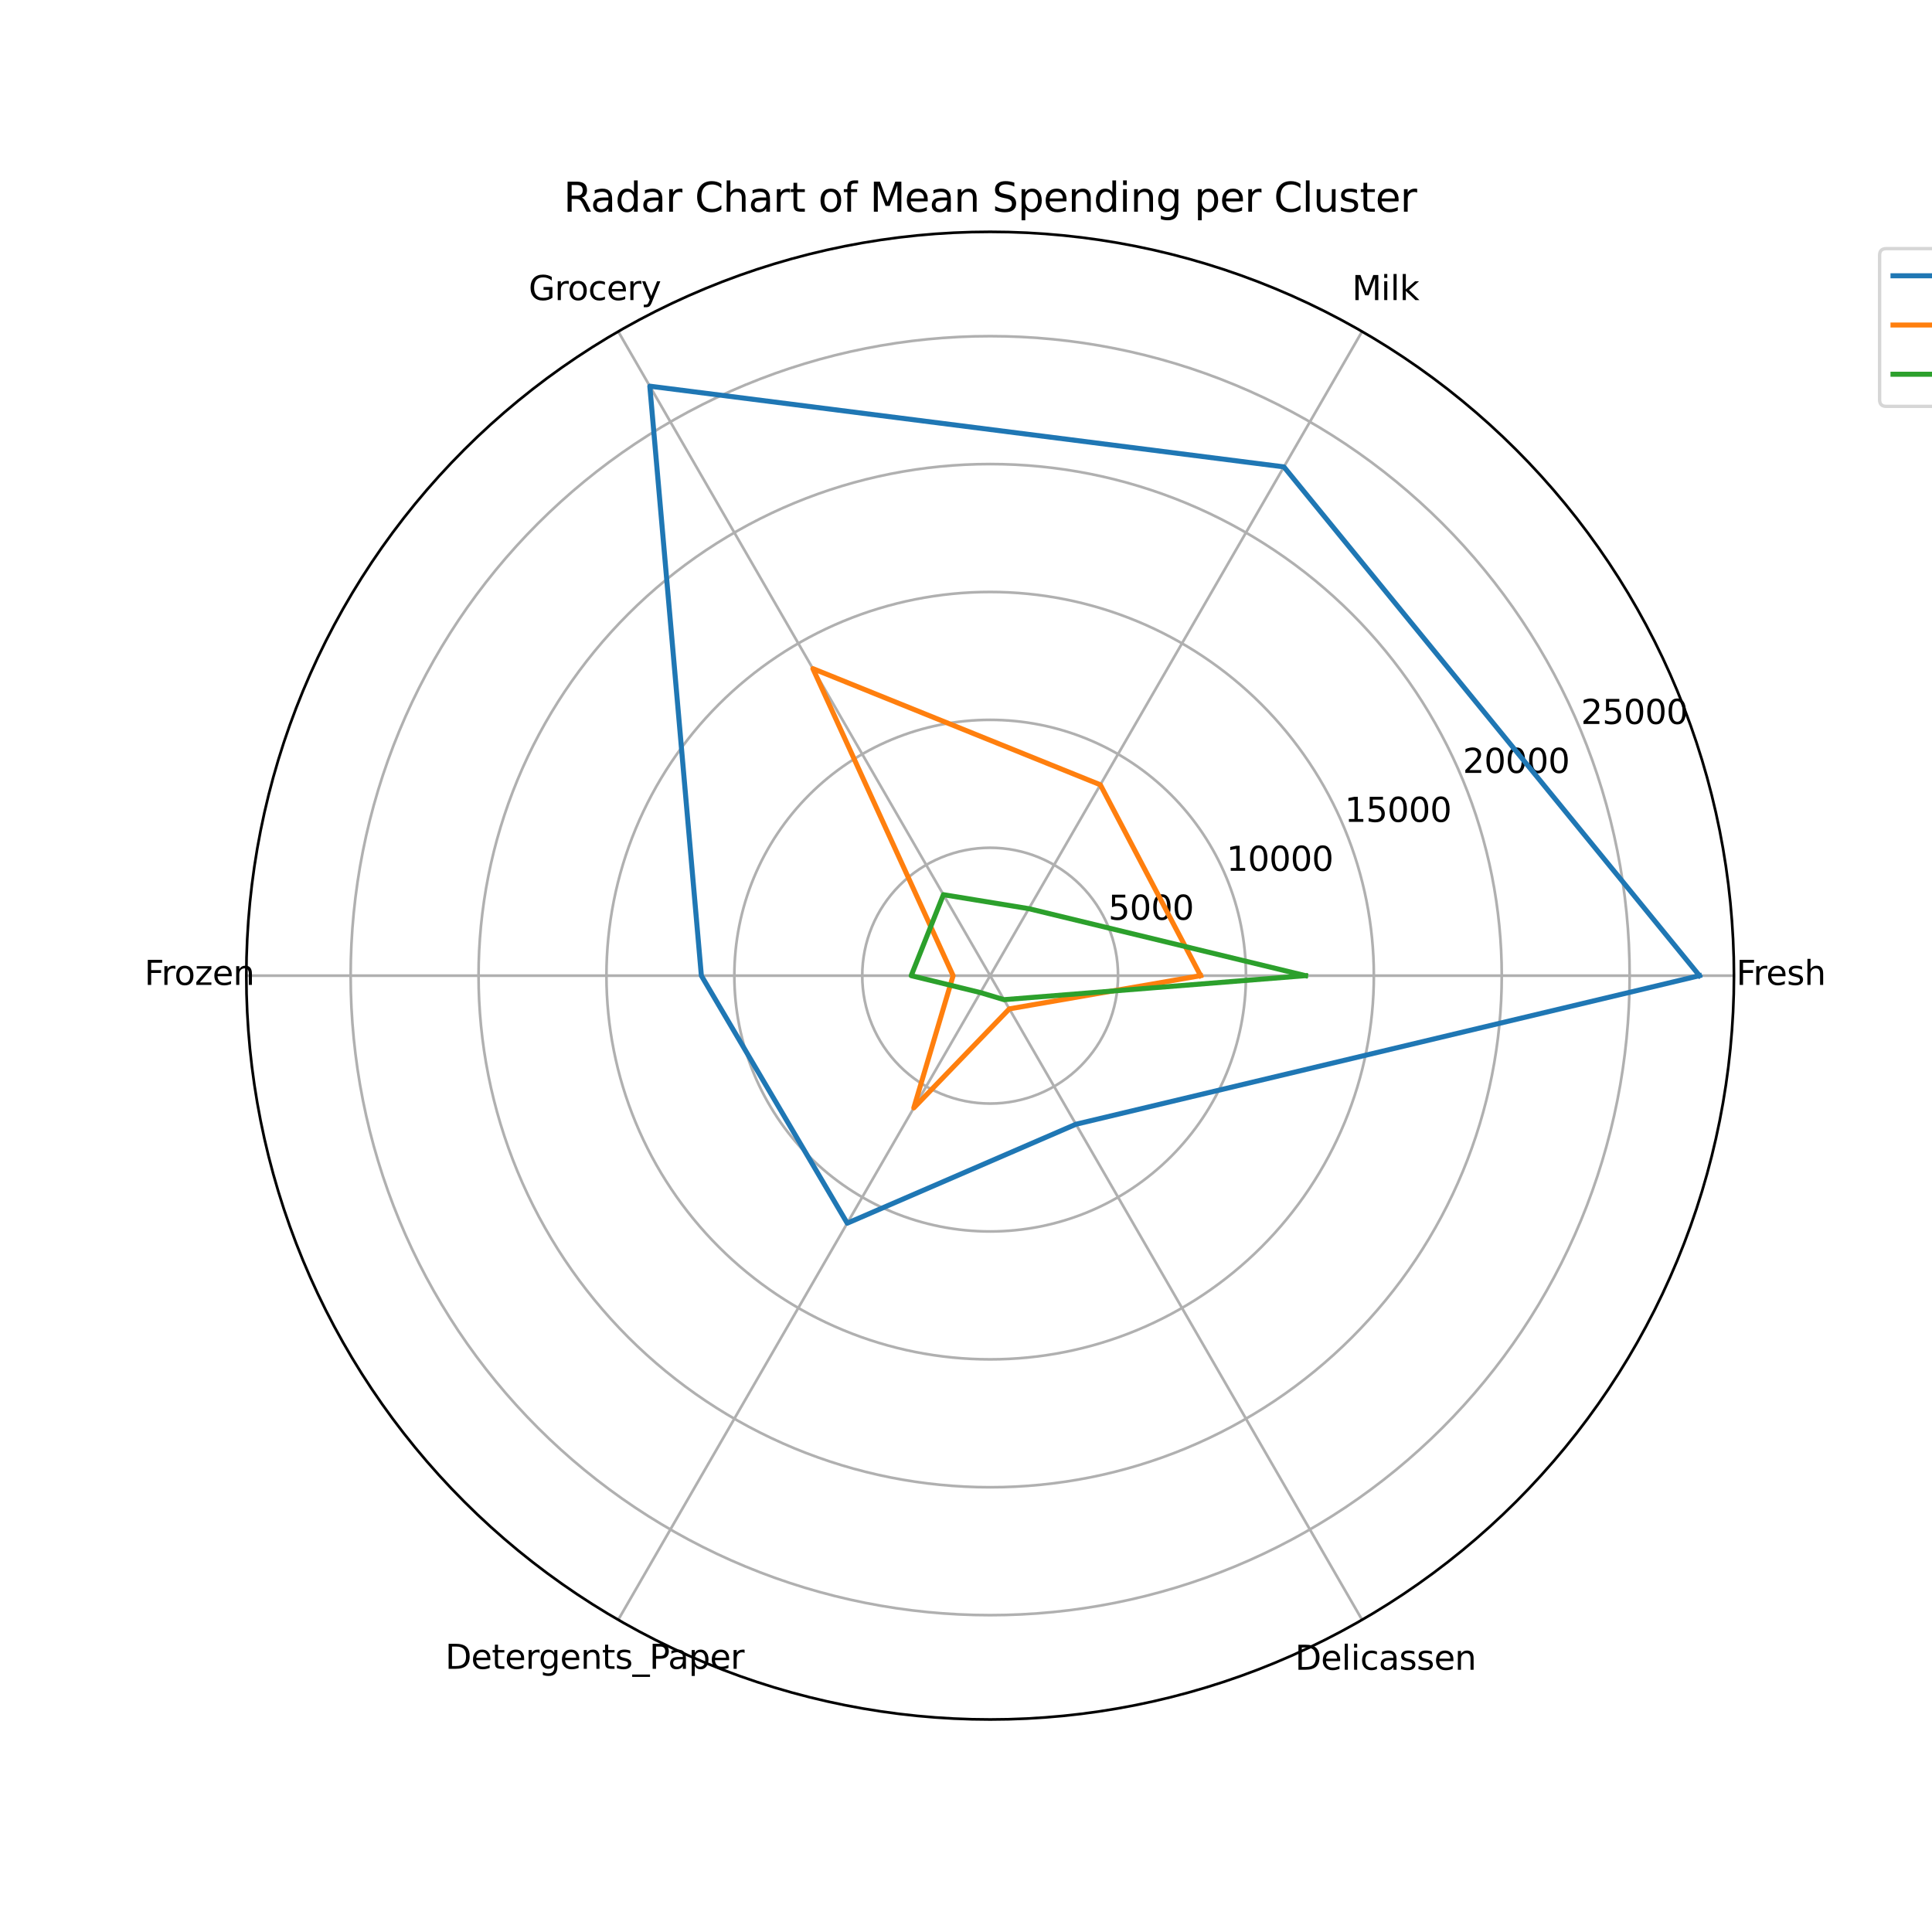 <?xml version="1.0" encoding="utf-8" standalone="no"?>
<!DOCTYPE svg PUBLIC "-//W3C//DTD SVG 1.1//EN"
  "http://www.w3.org/Graphics/SVG/1.1/DTD/svg11.dtd">
<svg xmlns:xlink="http://www.w3.org/1999/xlink" width="576pt" height="576pt" viewBox="0 0 576 576" xmlns="http://www.w3.org/2000/svg" version="1.1">
 <defs>
  <style type="text/css">*{stroke-linejoin: round; stroke-linecap: butt}</style>
 </defs>
 <g id="figure_1">
  <g id="patch_1">
   <path d="M 0 576 
L 576 576 
L 576 0 
L 0 0 
z
" style="fill: #ffffff"/>
  </g>
  <g id="axes_1">
   <g id="patch_2">
    <path d="M 516.96 290.88 
C 516.96 261.759 511.224 232.921 500.08 206.016 
C 488.935 179.112 472.6 154.664 452.008 134.072 
C 431.416 113.48 406.968 97.145 380.064 86 
C 353.159 74.856 324.321 69.12 295.2 69.12 
C 266.079 69.12 237.241 74.856 210.336 86 
C 183.432 97.145 158.984 113.48 138.392 134.072 
C 117.8 154.664 101.465 179.112 90.32 206.016 
C 79.176 232.921 73.44 261.759 73.44 290.88 
C 73.44 320.001 79.176 348.839 90.32 375.744 
C 101.465 402.648 117.8 427.096 138.392 447.688 
C 158.984 468.28 183.432 484.615 210.336 495.76 
C 237.241 506.904 266.079 512.64 295.2 512.64 
C 324.321 512.64 353.159 506.904 380.064 495.76 
C 406.968 484.615 431.416 468.28 452.008 447.688 
C 472.6 427.096 488.935 402.648 500.08 375.744 
C 511.224 348.839 516.96 320.001 516.96 290.88 
M 295.2 290.88 
C 295.2 290.88 295.2 290.88 295.2 290.88 
C 295.2 290.88 295.2 290.88 295.2 290.88 
C 295.2 290.88 295.2 290.88 295.2 290.88 
C 295.2 290.88 295.2 290.88 295.2 290.88 
C 295.2 290.88 295.2 290.88 295.2 290.88 
C 295.2 290.88 295.2 290.88 295.2 290.88 
C 295.2 290.88 295.2 290.88 295.2 290.88 
C 295.2 290.88 295.2 290.88 295.2 290.88 
C 295.2 290.88 295.2 290.88 295.2 290.88 
C 295.2 290.88 295.2 290.88 295.2 290.88 
C 295.2 290.88 295.2 290.88 295.2 290.88 
C 295.2 290.88 295.2 290.88 295.2 290.88 
C 295.2 290.88 295.2 290.88 295.2 290.88 
C 295.2 290.88 295.2 290.88 295.2 290.88 
C 295.2 290.88 295.2 290.88 295.2 290.88 
C 295.2 290.88 295.2 290.88 295.2 290.88 
z
" style="fill: #ffffff"/>
   </g>
   <g id="matplotlib.axis_1">
    <g id="xtick_1">
     <g id="line2d_1">
      <path d="M 295.2 290.88 
L 516.96 290.88 
" clip-path="url(#p3e2a729d4a)" style="fill: none; stroke: #b0b0b0; stroke-width: 0.8; stroke-linecap: square"/>
     </g>
     <g id="text_1">
      <!-- Fresh -->
      <g transform="translate(517.654 293.639) scale(0.1 -0.1)">
       <defs>
        <path id="DejaVuSans-46" d="M 628 4666 
L 3309 4666 
L 3309 4134 
L 1259 4134 
L 1259 2759 
L 3109 2759 
L 3109 2228 
L 1259 2228 
L 1259 0 
L 628 0 
L 628 4666 
z
" transform="scale(0.016)"/>
        <path id="DejaVuSans-72" d="M 2631 2963 
Q 2534 3019 2420 3045 
Q 2306 3072 2169 3072 
Q 1681 3072 1420 2755 
Q 1159 2438 1159 1844 
L 1159 0 
L 581 0 
L 581 3500 
L 1159 3500 
L 1159 2956 
Q 1341 3275 1631 3429 
Q 1922 3584 2338 3584 
Q 2397 3584 2469 3576 
Q 2541 3569 2628 3553 
L 2631 2963 
z
" transform="scale(0.016)"/>
        <path id="DejaVuSans-65" d="M 3597 1894 
L 3597 1613 
L 953 1613 
Q 991 1019 1311 708 
Q 1631 397 2203 397 
Q 2534 397 2845 478 
Q 3156 559 3463 722 
L 3463 178 
Q 3153 47 2828 -22 
Q 2503 -91 2169 -91 
Q 1331 -91 842 396 
Q 353 884 353 1716 
Q 353 2575 817 3079 
Q 1281 3584 2069 3584 
Q 2775 3584 3186 3129 
Q 3597 2675 3597 1894 
z
M 3022 2063 
Q 3016 2534 2758 2815 
Q 2500 3097 2075 3097 
Q 1594 3097 1305 2825 
Q 1016 2553 972 2059 
L 3022 2063 
z
" transform="scale(0.016)"/>
        <path id="DejaVuSans-73" d="M 2834 3397 
L 2834 2853 
Q 2591 2978 2328 3040 
Q 2066 3103 1784 3103 
Q 1356 3103 1142 2972 
Q 928 2841 928 2578 
Q 928 2378 1081 2264 
Q 1234 2150 1697 2047 
L 1894 2003 
Q 2506 1872 2764 1633 
Q 3022 1394 3022 966 
Q 3022 478 2636 193 
Q 2250 -91 1575 -91 
Q 1294 -91 989 -36 
Q 684 19 347 128 
L 347 722 
Q 666 556 975 473 
Q 1284 391 1588 391 
Q 1994 391 2212 530 
Q 2431 669 2431 922 
Q 2431 1156 2273 1281 
Q 2116 1406 1581 1522 
L 1381 1569 
Q 847 1681 609 1914 
Q 372 2147 372 2553 
Q 372 3047 722 3315 
Q 1072 3584 1716 3584 
Q 2034 3584 2315 3537 
Q 2597 3491 2834 3397 
z
" transform="scale(0.016)"/>
        <path id="DejaVuSans-68" d="M 3513 2113 
L 3513 0 
L 2938 0 
L 2938 2094 
Q 2938 2591 2744 2837 
Q 2550 3084 2163 3084 
Q 1697 3084 1428 2787 
Q 1159 2491 1159 1978 
L 1159 0 
L 581 0 
L 581 4863 
L 1159 4863 
L 1159 2956 
Q 1366 3272 1645 3428 
Q 1925 3584 2291 3584 
Q 2894 3584 3203 3211 
Q 3513 2838 3513 2113 
z
" transform="scale(0.016)"/>
       </defs>
       <use xlink:href="#DejaVuSans-46"/>
       <use xlink:href="#DejaVuSans-72" x="50.27"/>
       <use xlink:href="#DejaVuSans-65" x="89.133"/>
       <use xlink:href="#DejaVuSans-73" x="150.656"/>
       <use xlink:href="#DejaVuSans-68" x="202.756"/>
      </g>
     </g>
    </g>
    <g id="xtick_2">
     <g id="line2d_2">
      <path d="M 295.2 290.88 
L 406.08 98.83 
" clip-path="url(#p3e2a729d4a)" style="fill: none; stroke: #b0b0b0; stroke-width: 0.8; stroke-linecap: square"/>
     </g>
     <g id="text_2">
      <!-- Milk -->
      <g transform="translate(403.092 89.465) scale(0.1 -0.1)">
       <defs>
        <path id="DejaVuSans-4d" d="M 628 4666 
L 1569 4666 
L 2759 1491 
L 3956 4666 
L 4897 4666 
L 4897 0 
L 4281 0 
L 4281 4097 
L 3078 897 
L 2444 897 
L 1241 4097 
L 1241 0 
L 628 0 
L 628 4666 
z
" transform="scale(0.016)"/>
        <path id="DejaVuSans-69" d="M 603 3500 
L 1178 3500 
L 1178 0 
L 603 0 
L 603 3500 
z
M 603 4863 
L 1178 4863 
L 1178 4134 
L 603 4134 
L 603 4863 
z
" transform="scale(0.016)"/>
        <path id="DejaVuSans-6c" d="M 603 4863 
L 1178 4863 
L 1178 0 
L 603 0 
L 603 4863 
z
" transform="scale(0.016)"/>
        <path id="DejaVuSans-6b" d="M 581 4863 
L 1159 4863 
L 1159 1991 
L 2875 3500 
L 3609 3500 
L 1753 1863 
L 3688 0 
L 2938 0 
L 1159 1709 
L 1159 0 
L 581 0 
L 581 4863 
z
" transform="scale(0.016)"/>
       </defs>
       <use xlink:href="#DejaVuSans-4d"/>
       <use xlink:href="#DejaVuSans-69" x="86.279"/>
       <use xlink:href="#DejaVuSans-6c" x="114.062"/>
       <use xlink:href="#DejaVuSans-6b" x="141.846"/>
      </g>
     </g>
    </g>
    <g id="xtick_3">
     <g id="line2d_3">
      <path d="M 295.2 290.88 
L 184.32 98.83 
" clip-path="url(#p3e2a729d4a)" style="fill: none; stroke: #b0b0b0; stroke-width: 0.8; stroke-linecap: square"/>
     </g>
     <g id="text_3">
      <!-- Grocery -->
      <g transform="translate(157.603 89.465) scale(0.1 -0.1)">
       <defs>
        <path id="DejaVuSans-47" d="M 3809 666 
L 3809 1919 
L 2778 1919 
L 2778 2438 
L 4434 2438 
L 4434 434 
Q 4069 175 3628 42 
Q 3188 -91 2688 -91 
Q 1594 -91 976 548 
Q 359 1188 359 2328 
Q 359 3472 976 4111 
Q 1594 4750 2688 4750 
Q 3144 4750 3555 4637 
Q 3966 4525 4313 4306 
L 4313 3634 
Q 3963 3931 3569 4081 
Q 3175 4231 2741 4231 
Q 1884 4231 1454 3753 
Q 1025 3275 1025 2328 
Q 1025 1384 1454 906 
Q 1884 428 2741 428 
Q 3075 428 3337 486 
Q 3600 544 3809 666 
z
" transform="scale(0.016)"/>
        <path id="DejaVuSans-6f" d="M 1959 3097 
Q 1497 3097 1228 2736 
Q 959 2375 959 1747 
Q 959 1119 1226 758 
Q 1494 397 1959 397 
Q 2419 397 2687 759 
Q 2956 1122 2956 1747 
Q 2956 2369 2687 2733 
Q 2419 3097 1959 3097 
z
M 1959 3584 
Q 2709 3584 3137 3096 
Q 3566 2609 3566 1747 
Q 3566 888 3137 398 
Q 2709 -91 1959 -91 
Q 1206 -91 779 398 
Q 353 888 353 1747 
Q 353 2609 779 3096 
Q 1206 3584 1959 3584 
z
" transform="scale(0.016)"/>
        <path id="DejaVuSans-63" d="M 3122 3366 
L 3122 2828 
Q 2878 2963 2633 3030 
Q 2388 3097 2138 3097 
Q 1578 3097 1268 2742 
Q 959 2388 959 1747 
Q 959 1106 1268 751 
Q 1578 397 2138 397 
Q 2388 397 2633 464 
Q 2878 531 3122 666 
L 3122 134 
Q 2881 22 2623 -34 
Q 2366 -91 2075 -91 
Q 1284 -91 818 406 
Q 353 903 353 1747 
Q 353 2603 823 3093 
Q 1294 3584 2113 3584 
Q 2378 3584 2631 3529 
Q 2884 3475 3122 3366 
z
" transform="scale(0.016)"/>
        <path id="DejaVuSans-79" d="M 2059 -325 
Q 1816 -950 1584 -1140 
Q 1353 -1331 966 -1331 
L 506 -1331 
L 506 -850 
L 844 -850 
Q 1081 -850 1212 -737 
Q 1344 -625 1503 -206 
L 1606 56 
L 191 3500 
L 800 3500 
L 1894 763 
L 2988 3500 
L 3597 3500 
L 2059 -325 
z
" transform="scale(0.016)"/>
       </defs>
       <use xlink:href="#DejaVuSans-47"/>
       <use xlink:href="#DejaVuSans-72" x="77.49"/>
       <use xlink:href="#DejaVuSans-6f" x="116.354"/>
       <use xlink:href="#DejaVuSans-63" x="177.535"/>
       <use xlink:href="#DejaVuSans-65" x="232.516"/>
       <use xlink:href="#DejaVuSans-72" x="294.039"/>
       <use xlink:href="#DejaVuSans-79" x="335.152"/>
      </g>
     </g>
    </g>
    <g id="xtick_4">
     <g id="line2d_4">
      <path d="M 295.2 290.88 
L 73.44 290.88 
" clip-path="url(#p3e2a729d4a)" style="fill: none; stroke: #b0b0b0; stroke-width: 0.8; stroke-linecap: square"/>
     </g>
     <g id="text_4">
      <!-- Frozen -->
      <g transform="translate(43.055 293.639) scale(0.1 -0.1)">
       <defs>
        <path id="DejaVuSans-7a" d="M 353 3500 
L 3084 3500 
L 3084 2975 
L 922 459 
L 3084 459 
L 3084 0 
L 275 0 
L 275 525 
L 2438 3041 
L 353 3041 
L 353 3500 
z
" transform="scale(0.016)"/>
        <path id="DejaVuSans-6e" d="M 3513 2113 
L 3513 0 
L 2938 0 
L 2938 2094 
Q 2938 2591 2744 2837 
Q 2550 3084 2163 3084 
Q 1697 3084 1428 2787 
Q 1159 2491 1159 1978 
L 1159 0 
L 581 0 
L 581 3500 
L 1159 3500 
L 1159 2956 
Q 1366 3272 1645 3428 
Q 1925 3584 2291 3584 
Q 2894 3584 3203 3211 
Q 3513 2838 3513 2113 
z
" transform="scale(0.016)"/>
       </defs>
       <use xlink:href="#DejaVuSans-46"/>
       <use xlink:href="#DejaVuSans-72" x="50.27"/>
       <use xlink:href="#DejaVuSans-6f" x="89.133"/>
       <use xlink:href="#DejaVuSans-7a" x="150.314"/>
       <use xlink:href="#DejaVuSans-65" x="202.805"/>
       <use xlink:href="#DejaVuSans-6e" x="264.328"/>
      </g>
     </g>
    </g>
    <g id="xtick_5">
     <g id="line2d_5">
      <path d="M 295.2 290.88 
L 184.32 482.93 
" clip-path="url(#p3e2a729d4a)" style="fill: none; stroke: #b0b0b0; stroke-width: 0.8; stroke-linecap: square"/>
     </g>
     <g id="text_5">
      <!-- Detergents_Paper -->
      <g transform="translate(132.744 497.535) scale(0.1 -0.1)">
       <defs>
        <path id="DejaVuSans-44" d="M 1259 4147 
L 1259 519 
L 2022 519 
Q 2988 519 3436 956 
Q 3884 1394 3884 2338 
Q 3884 3275 3436 3711 
Q 2988 4147 2022 4147 
L 1259 4147 
z
M 628 4666 
L 1925 4666 
Q 3281 4666 3915 4102 
Q 4550 3538 4550 2338 
Q 4550 1131 3912 565 
Q 3275 0 1925 0 
L 628 0 
L 628 4666 
z
" transform="scale(0.016)"/>
        <path id="DejaVuSans-74" d="M 1172 4494 
L 1172 3500 
L 2356 3500 
L 2356 3053 
L 1172 3053 
L 1172 1153 
Q 1172 725 1289 603 
Q 1406 481 1766 481 
L 2356 481 
L 2356 0 
L 1766 0 
Q 1100 0 847 248 
Q 594 497 594 1153 
L 594 3053 
L 172 3053 
L 172 3500 
L 594 3500 
L 594 4494 
L 1172 4494 
z
" transform="scale(0.016)"/>
        <path id="DejaVuSans-67" d="M 2906 1791 
Q 2906 2416 2648 2759 
Q 2391 3103 1925 3103 
Q 1463 3103 1205 2759 
Q 947 2416 947 1791 
Q 947 1169 1205 825 
Q 1463 481 1925 481 
Q 2391 481 2648 825 
Q 2906 1169 2906 1791 
z
M 3481 434 
Q 3481 -459 3084 -895 
Q 2688 -1331 1869 -1331 
Q 1566 -1331 1297 -1286 
Q 1028 -1241 775 -1147 
L 775 -588 
Q 1028 -725 1275 -790 
Q 1522 -856 1778 -856 
Q 2344 -856 2625 -561 
Q 2906 -266 2906 331 
L 2906 616 
Q 2728 306 2450 153 
Q 2172 0 1784 0 
Q 1141 0 747 490 
Q 353 981 353 1791 
Q 353 2603 747 3093 
Q 1141 3584 1784 3584 
Q 2172 3584 2450 3431 
Q 2728 3278 2906 2969 
L 2906 3500 
L 3481 3500 
L 3481 434 
z
" transform="scale(0.016)"/>
        <path id="DejaVuSans-5f" d="M 3263 -1063 
L 3263 -1509 
L -63 -1509 
L -63 -1063 
L 3263 -1063 
z
" transform="scale(0.016)"/>
        <path id="DejaVuSans-50" d="M 1259 4147 
L 1259 2394 
L 2053 2394 
Q 2494 2394 2734 2622 
Q 2975 2850 2975 3272 
Q 2975 3691 2734 3919 
Q 2494 4147 2053 4147 
L 1259 4147 
z
M 628 4666 
L 2053 4666 
Q 2838 4666 3239 4311 
Q 3641 3956 3641 3272 
Q 3641 2581 3239 2228 
Q 2838 1875 2053 1875 
L 1259 1875 
L 1259 0 
L 628 0 
L 628 4666 
z
" transform="scale(0.016)"/>
        <path id="DejaVuSans-61" d="M 2194 1759 
Q 1497 1759 1228 1600 
Q 959 1441 959 1056 
Q 959 750 1161 570 
Q 1363 391 1709 391 
Q 2188 391 2477 730 
Q 2766 1069 2766 1631 
L 2766 1759 
L 2194 1759 
z
M 3341 1997 
L 3341 0 
L 2766 0 
L 2766 531 
Q 2569 213 2275 61 
Q 1981 -91 1556 -91 
Q 1019 -91 701 211 
Q 384 513 384 1019 
Q 384 1609 779 1909 
Q 1175 2209 1959 2209 
L 2766 2209 
L 2766 2266 
Q 2766 2663 2505 2880 
Q 2244 3097 1772 3097 
Q 1472 3097 1187 3025 
Q 903 2953 641 2809 
L 641 3341 
Q 956 3463 1253 3523 
Q 1550 3584 1831 3584 
Q 2591 3584 2966 3190 
Q 3341 2797 3341 1997 
z
" transform="scale(0.016)"/>
        <path id="DejaVuSans-70" d="M 1159 525 
L 1159 -1331 
L 581 -1331 
L 581 3500 
L 1159 3500 
L 1159 2969 
Q 1341 3281 1617 3432 
Q 1894 3584 2278 3584 
Q 2916 3584 3314 3078 
Q 3713 2572 3713 1747 
Q 3713 922 3314 415 
Q 2916 -91 2278 -91 
Q 1894 -91 1617 61 
Q 1341 213 1159 525 
z
M 3116 1747 
Q 3116 2381 2855 2742 
Q 2594 3103 2138 3103 
Q 1681 3103 1420 2742 
Q 1159 2381 1159 1747 
Q 1159 1113 1420 752 
Q 1681 391 2138 391 
Q 2594 391 2855 752 
Q 3116 1113 3116 1747 
z
" transform="scale(0.016)"/>
       </defs>
       <use xlink:href="#DejaVuSans-44"/>
       <use xlink:href="#DejaVuSans-65" x="77.002"/>
       <use xlink:href="#DejaVuSans-74" x="138.525"/>
       <use xlink:href="#DejaVuSans-65" x="177.734"/>
       <use xlink:href="#DejaVuSans-72" x="239.258"/>
       <use xlink:href="#DejaVuSans-67" x="278.621"/>
       <use xlink:href="#DejaVuSans-65" x="342.098"/>
       <use xlink:href="#DejaVuSans-6e" x="403.621"/>
       <use xlink:href="#DejaVuSans-74" x="467"/>
       <use xlink:href="#DejaVuSans-73" x="506.209"/>
       <use xlink:href="#DejaVuSans-5f" x="558.309"/>
       <use xlink:href="#DejaVuSans-50" x="608.309"/>
       <use xlink:href="#DejaVuSans-61" x="664.111"/>
       <use xlink:href="#DejaVuSans-70" x="725.391"/>
       <use xlink:href="#DejaVuSans-65" x="788.867"/>
       <use xlink:href="#DejaVuSans-72" x="850.391"/>
      </g>
     </g>
    </g>
    <g id="xtick_6">
     <g id="line2d_6">
      <path d="M 295.2 290.88 
L 406.08 482.93 
" clip-path="url(#p3e2a729d4a)" style="fill: none; stroke: #b0b0b0; stroke-width: 0.8; stroke-linecap: square"/>
     </g>
     <g id="text_6">
      <!-- Delicassen -->
      <g transform="translate(386.107 497.814) scale(0.1 -0.1)">
       <use xlink:href="#DejaVuSans-44"/>
       <use xlink:href="#DejaVuSans-65" x="77.002"/>
       <use xlink:href="#DejaVuSans-6c" x="138.525"/>
       <use xlink:href="#DejaVuSans-69" x="166.309"/>
       <use xlink:href="#DejaVuSans-63" x="194.092"/>
       <use xlink:href="#DejaVuSans-61" x="249.072"/>
       <use xlink:href="#DejaVuSans-73" x="310.352"/>
       <use xlink:href="#DejaVuSans-73" x="362.451"/>
       <use xlink:href="#DejaVuSans-65" x="414.551"/>
       <use xlink:href="#DejaVuSans-6e" x="476.074"/>
      </g>
     </g>
    </g>
   </g>
   <g id="matplotlib.axis_2">
    <g id="ytick_1">
     <g id="line2d_7">
      <path d="M 333.332 290.88 
C 333.332 285.873 332.345 280.914 330.429 276.288 
C 328.513 271.661 325.704 267.458 322.163 263.917 
C 318.622 260.376 314.419 257.567 309.792 255.651 
C 305.166 253.735 300.207 252.748 295.2 252.748 
C 290.193 252.748 285.234 253.735 280.608 255.651 
C 275.981 257.567 271.778 260.376 268.237 263.917 
C 264.696 267.458 261.887 271.661 259.971 276.288 
C 258.055 280.914 257.068 285.873 257.068 290.88 
C 257.068 295.887 258.055 300.846 259.971 305.472 
C 261.887 310.099 264.696 314.302 268.237 317.843 
C 271.778 321.384 275.981 324.193 280.608 326.109 
C 285.234 328.025 290.193 329.012 295.2 329.012 
C 300.207 329.012 305.166 328.025 309.792 326.109 
C 314.419 324.193 318.622 321.384 322.163 317.843 
C 325.704 314.302 328.513 310.099 330.429 305.472 
C 332.345 300.846 333.332 295.887 333.332 290.88 
" clip-path="url(#p3e2a729d4a)" style="fill: none; stroke: #b0b0b0; stroke-width: 0.8; stroke-linecap: square"/>
     </g>
     <g id="text_7">
      <!-- 5000 -->
      <g transform="translate(330.429 274.208) scale(0.1 -0.1)">
       <defs>
        <path id="DejaVuSans-35" d="M 691 4666 
L 3169 4666 
L 3169 4134 
L 1269 4134 
L 1269 2991 
Q 1406 3038 1543 3061 
Q 1681 3084 1819 3084 
Q 2600 3084 3056 2656 
Q 3513 2228 3513 1497 
Q 3513 744 3044 326 
Q 2575 -91 1722 -91 
Q 1428 -91 1123 -41 
Q 819 9 494 109 
L 494 744 
Q 775 591 1075 516 
Q 1375 441 1709 441 
Q 2250 441 2565 725 
Q 2881 1009 2881 1497 
Q 2881 1984 2565 2268 
Q 2250 2553 1709 2553 
Q 1456 2553 1204 2497 
Q 953 2441 691 2322 
L 691 4666 
z
" transform="scale(0.016)"/>
        <path id="DejaVuSans-30" d="M 2034 4250 
Q 1547 4250 1301 3770 
Q 1056 3291 1056 2328 
Q 1056 1369 1301 889 
Q 1547 409 2034 409 
Q 2525 409 2770 889 
Q 3016 1369 3016 2328 
Q 3016 3291 2770 3770 
Q 2525 4250 2034 4250 
z
M 2034 4750 
Q 2819 4750 3233 4129 
Q 3647 3509 3647 2328 
Q 3647 1150 3233 529 
Q 2819 -91 2034 -91 
Q 1250 -91 836 529 
Q 422 1150 422 2328 
Q 422 3509 836 4129 
Q 1250 4750 2034 4750 
z
" transform="scale(0.016)"/>
       </defs>
       <use xlink:href="#DejaVuSans-35"/>
       <use xlink:href="#DejaVuSans-30" x="63.623"/>
       <use xlink:href="#DejaVuSans-30" x="127.246"/>
       <use xlink:href="#DejaVuSans-30" x="190.869"/>
      </g>
     </g>
    </g>
    <g id="ytick_2">
     <g id="line2d_8">
      <path d="M 371.463 290.88 
C 371.463 280.865 369.491 270.948 365.658 261.695 
C 361.826 252.443 356.208 244.035 349.126 236.954 
C 342.045 229.872 333.637 224.254 324.385 220.422 
C 315.132 216.589 305.215 214.617 295.2 214.617 
C 285.185 214.617 275.268 216.589 266.015 220.422 
C 256.763 224.254 248.355 229.872 241.274 236.954 
C 234.192 244.035 228.574 252.443 224.742 261.695 
C 220.909 270.948 218.937 280.865 218.937 290.88 
C 218.937 300.895 220.909 310.812 224.742 320.065 
C 228.574 329.317 234.192 337.725 241.274 344.806 
C 248.355 351.888 256.763 357.506 266.015 361.338 
C 275.268 365.171 285.185 367.143 295.2 367.143 
C 305.215 367.143 315.132 365.171 324.385 361.338 
C 333.637 357.506 342.045 351.888 349.126 344.806 
C 356.208 337.725 361.826 329.317 365.658 320.065 
C 369.491 310.812 371.463 300.895 371.463 290.88 
" clip-path="url(#p3e2a729d4a)" style="fill: none; stroke: #b0b0b0; stroke-width: 0.8; stroke-linecap: square"/>
     </g>
     <g id="text_8">
      <!-- 10000 -->
      <g transform="translate(365.658 259.616) scale(0.1 -0.1)">
       <defs>
        <path id="DejaVuSans-31" d="M 794 531 
L 1825 531 
L 1825 4091 
L 703 3866 
L 703 4441 
L 1819 4666 
L 2450 4666 
L 2450 531 
L 3481 531 
L 3481 0 
L 794 0 
L 794 531 
z
" transform="scale(0.016)"/>
       </defs>
       <use xlink:href="#DejaVuSans-31"/>
       <use xlink:href="#DejaVuSans-30" x="63.623"/>
       <use xlink:href="#DejaVuSans-30" x="127.246"/>
       <use xlink:href="#DejaVuSans-30" x="190.869"/>
       <use xlink:href="#DejaVuSans-30" x="254.492"/>
      </g>
     </g>
    </g>
    <g id="ytick_3">
     <g id="line2d_9">
      <path d="M 409.595 290.88 
C 409.595 275.858 406.636 260.982 400.887 247.103 
C 395.138 233.224 386.712 220.613 376.089 209.991 
C 365.467 199.368 352.856 190.942 338.977 185.193 
C 325.098 179.444 310.222 176.485 295.2 176.485 
C 280.178 176.485 265.302 179.444 251.423 185.193 
C 237.544 190.942 224.933 199.368 214.311 209.991 
C 203.688 220.613 195.262 233.224 189.513 247.103 
C 183.764 260.982 180.805 275.858 180.805 290.88 
C 180.805 305.902 183.764 320.778 189.513 334.657 
C 195.262 348.536 203.688 361.147 214.311 371.769 
C 224.933 382.392 237.544 390.818 251.423 396.567 
C 265.302 402.316 280.178 405.275 295.2 405.275 
C 310.222 405.275 325.098 402.316 338.977 396.567 
C 352.856 390.818 365.467 382.392 376.089 371.769 
C 386.712 361.147 395.138 348.536 400.887 334.657 
C 406.636 320.778 409.595 305.902 409.595 290.88 
" clip-path="url(#p3e2a729d4a)" style="fill: none; stroke: #b0b0b0; stroke-width: 0.8; stroke-linecap: square"/>
     </g>
     <g id="text_9">
      <!-- 15000 -->
      <g transform="translate(400.887 245.023) scale(0.1 -0.1)">
       <use xlink:href="#DejaVuSans-31"/>
       <use xlink:href="#DejaVuSans-35" x="63.623"/>
       <use xlink:href="#DejaVuSans-30" x="127.246"/>
       <use xlink:href="#DejaVuSans-30" x="190.869"/>
       <use xlink:href="#DejaVuSans-30" x="254.492"/>
      </g>
     </g>
    </g>
    <g id="ytick_4">
     <g id="line2d_10">
      <path d="M 447.726 290.88 
C 447.726 270.85 443.781 251.016 436.116 232.511 
C 428.451 214.006 417.216 197.191 403.053 183.027 
C 388.889 168.864 372.074 157.629 353.569 149.964 
C 335.064 142.299 315.23 138.354 295.2 138.354 
C 275.17 138.354 255.336 142.299 236.831 149.964 
C 218.326 157.629 201.511 168.864 187.347 183.027 
C 173.184 197.191 161.949 214.006 154.284 232.511 
C 146.619 251.016 142.674 270.85 142.674 290.88 
C 142.674 310.91 146.619 330.744 154.284 349.249 
C 161.949 367.754 173.184 384.569 187.347 398.733 
C 201.511 412.896 218.326 424.131 236.831 431.796 
C 255.336 439.461 275.17 443.406 295.2 443.406 
C 315.23 443.406 335.064 439.461 353.569 431.796 
C 372.074 424.131 388.889 412.896 403.053 398.733 
C 417.216 384.569 428.451 367.754 436.116 349.249 
C 443.781 330.744 447.726 310.91 447.726 290.88 
" clip-path="url(#p3e2a729d4a)" style="fill: none; stroke: #b0b0b0; stroke-width: 0.8; stroke-linecap: square"/>
     </g>
     <g id="text_10">
      <!-- 20000 -->
      <g transform="translate(436.116 230.431) scale(0.1 -0.1)">
       <defs>
        <path id="DejaVuSans-32" d="M 1228 531 
L 3431 531 
L 3431 0 
L 469 0 
L 469 531 
Q 828 903 1448 1529 
Q 2069 2156 2228 2338 
Q 2531 2678 2651 2914 
Q 2772 3150 2772 3378 
Q 2772 3750 2511 3984 
Q 2250 4219 1831 4219 
Q 1534 4219 1204 4116 
Q 875 4013 500 3803 
L 500 4441 
Q 881 4594 1212 4672 
Q 1544 4750 1819 4750 
Q 2544 4750 2975 4387 
Q 3406 4025 3406 3419 
Q 3406 3131 3298 2873 
Q 3191 2616 2906 2266 
Q 2828 2175 2409 1742 
Q 1991 1309 1228 531 
z
" transform="scale(0.016)"/>
       </defs>
       <use xlink:href="#DejaVuSans-32"/>
       <use xlink:href="#DejaVuSans-30" x="63.623"/>
       <use xlink:href="#DejaVuSans-30" x="127.246"/>
       <use xlink:href="#DejaVuSans-30" x="190.869"/>
       <use xlink:href="#DejaVuSans-30" x="254.492"/>
      </g>
     </g>
    </g>
    <g id="ytick_5">
     <g id="line2d_11">
      <path d="M 485.858 290.88 
C 485.858 265.843 480.926 241.049 471.345 217.918 
C 461.764 194.787 447.719 173.768 430.016 156.064 
C 412.312 138.361 391.293 124.316 368.162 114.735 
C 345.031 105.154 320.237 100.222 295.2 100.222 
C 270.163 100.222 245.369 105.154 222.238 114.735 
C 199.107 124.316 178.088 138.361 160.384 156.064 
C 142.681 173.768 128.636 194.787 119.055 217.918 
C 109.474 241.049 104.542 265.843 104.542 290.88 
C 104.542 315.917 109.474 340.711 119.055 363.842 
C 128.636 386.973 142.681 407.992 160.384 425.696 
C 178.088 443.399 199.107 457.444 222.238 467.025 
C 245.369 476.606 270.163 481.538 295.2 481.538 
C 320.237 481.538 345.031 476.606 368.162 467.025 
C 391.293 457.444 412.312 443.399 430.016 425.696 
C 447.719 407.992 461.764 386.973 471.345 363.842 
C 480.926 340.711 485.858 315.917 485.858 290.88 
" clip-path="url(#p3e2a729d4a)" style="fill: none; stroke: #b0b0b0; stroke-width: 0.8; stroke-linecap: square"/>
     </g>
     <g id="text_11">
      <!-- 25000 -->
      <g transform="translate(471.345 215.839) scale(0.1 -0.1)">
       <use xlink:href="#DejaVuSans-32"/>
       <use xlink:href="#DejaVuSans-35" x="63.623"/>
       <use xlink:href="#DejaVuSans-30" x="127.246"/>
       <use xlink:href="#DejaVuSans-30" x="190.869"/>
       <use xlink:href="#DejaVuSans-30" x="254.492"/>
      </g>
     </g>
    </g>
   </g>
   <g id="line2d_12">
    <path d="M 506.677 290.88 
L 382.777 139.193 
L 193.733 115.134 
L 209.102 290.88 
L 252.593 364.677 
L 320.775 335.178 
L 506.677 290.88 
" clip-path="url(#p3e2a729d4a)" style="fill: none; stroke: #1f77b4; stroke-width: 1.5; stroke-linecap: square"/>
   </g>
   <g id="line2d_13">
    <path d="M 357.947 290.88 
L 328.054 233.976 
L 242.351 199.343 
L 284.159 290.88 
L 272.437 330.307 
L 300.914 300.777 
L 357.947 290.88 
" clip-path="url(#p3e2a729d4a)" style="fill: none; stroke: #ff7f0e; stroke-width: 1.5; stroke-linecap: square"/>
   </g>
   <g id="line2d_14">
    <path d="M 389.209 290.88 
L 306.729 270.911 
L 281.262 266.738 
L 271.664 290.88 
L 292.288 295.924 
L 299.333 298.038 
L 389.209 290.88 
" clip-path="url(#p3e2a729d4a)" style="fill: none; stroke: #2ca02c; stroke-width: 1.5; stroke-linecap: square"/>
   </g>
   <g id="patch_3">
    <path d="M 516.96 290.88 
C 516.96 261.759 511.224 232.921 500.08 206.016 
C 488.935 179.112 472.6 154.664 452.008 134.072 
C 431.416 113.48 406.968 97.145 380.064 86 
C 353.159 74.856 324.321 69.12 295.2 69.12 
C 266.079 69.12 237.241 74.856 210.336 86 
C 183.432 97.145 158.984 113.48 138.392 134.072 
C 117.8 154.664 101.465 179.112 90.32 206.016 
C 79.176 232.921 73.44 261.759 73.44 290.88 
C 73.44 320.001 79.176 348.839 90.32 375.744 
C 101.465 402.648 117.8 427.096 138.392 447.688 
C 158.984 468.28 183.432 484.615 210.336 495.76 
C 237.241 506.904 266.079 512.64 295.2 512.64 
C 324.321 512.64 353.159 506.904 380.064 495.76 
C 406.968 484.615 431.416 468.28 452.008 447.688 
C 472.6 427.096 488.935 402.648 500.08 375.744 
C 511.224 348.839 516.96 320.001 516.96 290.88 
" style="fill: none; stroke: #000000; stroke-width: 0.8; stroke-linejoin: miter; stroke-linecap: square"/>
   </g>
   <g id="text_12">
    <!-- Radar Chart of Mean Spending per Cluster -->
    <g transform="translate(168.013 63.12) scale(0.12 -0.12)">
     <defs>
      <path id="DejaVuSans-52" d="M 2841 2188 
Q 3044 2119 3236 1894 
Q 3428 1669 3622 1275 
L 4263 0 
L 3584 0 
L 2988 1197 
Q 2756 1666 2539 1819 
Q 2322 1972 1947 1972 
L 1259 1972 
L 1259 0 
L 628 0 
L 628 4666 
L 2053 4666 
Q 2853 4666 3247 4331 
Q 3641 3997 3641 3322 
Q 3641 2881 3436 2590 
Q 3231 2300 2841 2188 
z
M 1259 4147 
L 1259 2491 
L 2053 2491 
Q 2509 2491 2742 2702 
Q 2975 2913 2975 3322 
Q 2975 3731 2742 3939 
Q 2509 4147 2053 4147 
L 1259 4147 
z
" transform="scale(0.016)"/>
      <path id="DejaVuSans-64" d="M 2906 2969 
L 2906 4863 
L 3481 4863 
L 3481 0 
L 2906 0 
L 2906 525 
Q 2725 213 2448 61 
Q 2172 -91 1784 -91 
Q 1150 -91 751 415 
Q 353 922 353 1747 
Q 353 2572 751 3078 
Q 1150 3584 1784 3584 
Q 2172 3584 2448 3432 
Q 2725 3281 2906 2969 
z
M 947 1747 
Q 947 1113 1208 752 
Q 1469 391 1925 391 
Q 2381 391 2643 752 
Q 2906 1113 2906 1747 
Q 2906 2381 2643 2742 
Q 2381 3103 1925 3103 
Q 1469 3103 1208 2742 
Q 947 2381 947 1747 
z
" transform="scale(0.016)"/>
      <path id="DejaVuSans-20" transform="scale(0.016)"/>
      <path id="DejaVuSans-43" d="M 4122 4306 
L 4122 3641 
Q 3803 3938 3442 4084 
Q 3081 4231 2675 4231 
Q 1875 4231 1450 3742 
Q 1025 3253 1025 2328 
Q 1025 1406 1450 917 
Q 1875 428 2675 428 
Q 3081 428 3442 575 
Q 3803 722 4122 1019 
L 4122 359 
Q 3791 134 3420 21 
Q 3050 -91 2638 -91 
Q 1578 -91 968 557 
Q 359 1206 359 2328 
Q 359 3453 968 4101 
Q 1578 4750 2638 4750 
Q 3056 4750 3426 4639 
Q 3797 4528 4122 4306 
z
" transform="scale(0.016)"/>
      <path id="DejaVuSans-66" d="M 2375 4863 
L 2375 4384 
L 1825 4384 
Q 1516 4384 1395 4259 
Q 1275 4134 1275 3809 
L 1275 3500 
L 2222 3500 
L 2222 3053 
L 1275 3053 
L 1275 0 
L 697 0 
L 697 3053 
L 147 3053 
L 147 3500 
L 697 3500 
L 697 3744 
Q 697 4328 969 4595 
Q 1241 4863 1831 4863 
L 2375 4863 
z
" transform="scale(0.016)"/>
      <path id="DejaVuSans-53" d="M 3425 4513 
L 3425 3897 
Q 3066 4069 2747 4153 
Q 2428 4238 2131 4238 
Q 1616 4238 1336 4038 
Q 1056 3838 1056 3469 
Q 1056 3159 1242 3001 
Q 1428 2844 1947 2747 
L 2328 2669 
Q 3034 2534 3370 2195 
Q 3706 1856 3706 1288 
Q 3706 609 3251 259 
Q 2797 -91 1919 -91 
Q 1588 -91 1214 -16 
Q 841 59 441 206 
L 441 856 
Q 825 641 1194 531 
Q 1563 422 1919 422 
Q 2459 422 2753 634 
Q 3047 847 3047 1241 
Q 3047 1584 2836 1778 
Q 2625 1972 2144 2069 
L 1759 2144 
Q 1053 2284 737 2584 
Q 422 2884 422 3419 
Q 422 4038 858 4394 
Q 1294 4750 2059 4750 
Q 2388 4750 2728 4690 
Q 3069 4631 3425 4513 
z
" transform="scale(0.016)"/>
      <path id="DejaVuSans-75" d="M 544 1381 
L 544 3500 
L 1119 3500 
L 1119 1403 
Q 1119 906 1312 657 
Q 1506 409 1894 409 
Q 2359 409 2629 706 
Q 2900 1003 2900 1516 
L 2900 3500 
L 3475 3500 
L 3475 0 
L 2900 0 
L 2900 538 
Q 2691 219 2414 64 
Q 2138 -91 1772 -91 
Q 1169 -91 856 284 
Q 544 659 544 1381 
z
M 1991 3584 
L 1991 3584 
z
" transform="scale(0.016)"/>
     </defs>
     <use xlink:href="#DejaVuSans-52"/>
     <use xlink:href="#DejaVuSans-61" x="67.232"/>
     <use xlink:href="#DejaVuSans-64" x="128.512"/>
     <use xlink:href="#DejaVuSans-61" x="191.988"/>
     <use xlink:href="#DejaVuSans-72" x="253.268"/>
     <use xlink:href="#DejaVuSans-20" x="294.381"/>
     <use xlink:href="#DejaVuSans-43" x="326.168"/>
     <use xlink:href="#DejaVuSans-68" x="395.992"/>
     <use xlink:href="#DejaVuSans-61" x="459.371"/>
     <use xlink:href="#DejaVuSans-72" x="520.65"/>
     <use xlink:href="#DejaVuSans-74" x="561.764"/>
     <use xlink:href="#DejaVuSans-20" x="600.973"/>
     <use xlink:href="#DejaVuSans-6f" x="632.76"/>
     <use xlink:href="#DejaVuSans-66" x="693.941"/>
     <use xlink:href="#DejaVuSans-20" x="729.146"/>
     <use xlink:href="#DejaVuSans-4d" x="760.934"/>
     <use xlink:href="#DejaVuSans-65" x="847.213"/>
     <use xlink:href="#DejaVuSans-61" x="908.736"/>
     <use xlink:href="#DejaVuSans-6e" x="970.016"/>
     <use xlink:href="#DejaVuSans-20" x="1033.395"/>
     <use xlink:href="#DejaVuSans-53" x="1065.182"/>
     <use xlink:href="#DejaVuSans-70" x="1128.658"/>
     <use xlink:href="#DejaVuSans-65" x="1192.135"/>
     <use xlink:href="#DejaVuSans-6e" x="1253.658"/>
     <use xlink:href="#DejaVuSans-64" x="1317.037"/>
     <use xlink:href="#DejaVuSans-69" x="1380.514"/>
     <use xlink:href="#DejaVuSans-6e" x="1408.297"/>
     <use xlink:href="#DejaVuSans-67" x="1471.676"/>
     <use xlink:href="#DejaVuSans-20" x="1535.152"/>
     <use xlink:href="#DejaVuSans-70" x="1566.939"/>
     <use xlink:href="#DejaVuSans-65" x="1630.416"/>
     <use xlink:href="#DejaVuSans-72" x="1691.939"/>
     <use xlink:href="#DejaVuSans-20" x="1733.053"/>
     <use xlink:href="#DejaVuSans-43" x="1764.84"/>
     <use xlink:href="#DejaVuSans-6c" x="1834.664"/>
     <use xlink:href="#DejaVuSans-75" x="1862.447"/>
     <use xlink:href="#DejaVuSans-73" x="1925.826"/>
     <use xlink:href="#DejaVuSans-74" x="1977.926"/>
     <use xlink:href="#DejaVuSans-65" x="2017.135"/>
     <use xlink:href="#DejaVuSans-72" x="2078.658"/>
    </g>
   </g>
   <g id="legend_1">
    <g id="patch_4">
     <path d="M 562.375 121.154 
L 643.016 121.154 
Q 645.016 121.154 645.016 119.154 
L 645.016 76.12 
Q 645.016 74.12 643.016 74.12 
L 562.375 74.12 
Q 560.375 74.12 560.375 76.12 
L 560.375 119.154 
Q 560.375 121.154 562.375 121.154 
z
" style="fill: #ffffff; opacity: 0.8; stroke: #cccccc; stroke-linejoin: miter"/>
    </g>
    <g id="line2d_15">
     <path d="M 564.375 82.218 
L 574.375 82.218 
L 577 82.218 
" style="fill: none; stroke: #1f77b4; stroke-width: 1.5; stroke-linecap: square"/>
    </g>
    <g id="text_13">
     <!-- Cluster -1 -->
     <g transform="translate(592.375 85.718) scale(0.1 -0.1)">
      <defs>
       <path id="DejaVuSans-2d" d="M 313 2009 
L 1997 2009 
L 1997 1497 
L 313 1497 
L 313 2009 
z
" transform="scale(0.016)"/>
      </defs>
      <use xlink:href="#DejaVuSans-43"/>
      <use xlink:href="#DejaVuSans-6c" x="69.824"/>
      <use xlink:href="#DejaVuSans-75" x="97.607"/>
      <use xlink:href="#DejaVuSans-73" x="160.986"/>
      <use xlink:href="#DejaVuSans-74" x="213.086"/>
      <use xlink:href="#DejaVuSans-65" x="252.295"/>
      <use xlink:href="#DejaVuSans-72" x="313.818"/>
      <use xlink:href="#DejaVuSans-20" x="354.932"/>
      <use xlink:href="#DejaVuSans-2d" x="386.719"/>
      <use xlink:href="#DejaVuSans-31" x="422.803"/>
     </g>
    </g>
    <g id="line2d_16">
     <path d="M 564.375 96.897 
L 574.375 96.897 
L 577 96.897 
" style="fill: none; stroke: #ff7f0e; stroke-width: 1.5; stroke-linecap: square"/>
    </g>
    <g id="text_14">
     <!-- Cluster 0 -->
     <g transform="translate(592.375 100.397) scale(0.1 -0.1)">
      <use xlink:href="#DejaVuSans-43"/>
      <use xlink:href="#DejaVuSans-6c" x="69.824"/>
      <use xlink:href="#DejaVuSans-75" x="97.607"/>
      <use xlink:href="#DejaVuSans-73" x="160.986"/>
      <use xlink:href="#DejaVuSans-74" x="213.086"/>
      <use xlink:href="#DejaVuSans-65" x="252.295"/>
      <use xlink:href="#DejaVuSans-72" x="313.818"/>
      <use xlink:href="#DejaVuSans-20" x="354.932"/>
      <use xlink:href="#DejaVuSans-30" x="386.719"/>
     </g>
    </g>
    <g id="line2d_17">
     <path d="M 564.375 111.575 
L 574.375 111.575 
L 577 111.575 
" style="fill: none; stroke: #2ca02c; stroke-width: 1.5; stroke-linecap: square"/>
    </g>
    <g id="text_15">
     <!-- Cluster 1 -->
     <g transform="translate(592.375 115.075) scale(0.1 -0.1)">
      <use xlink:href="#DejaVuSans-43"/>
      <use xlink:href="#DejaVuSans-6c" x="69.824"/>
      <use xlink:href="#DejaVuSans-75" x="97.607"/>
      <use xlink:href="#DejaVuSans-73" x="160.986"/>
      <use xlink:href="#DejaVuSans-74" x="213.086"/>
      <use xlink:href="#DejaVuSans-65" x="252.295"/>
      <use xlink:href="#DejaVuSans-72" x="313.818"/>
      <use xlink:href="#DejaVuSans-20" x="354.932"/>
      <use xlink:href="#DejaVuSans-31" x="386.719"/>
     </g>
    </g>
   </g>
  </g>
 </g>
 <defs>
  <clipPath id="p3e2a729d4a">
   <path d="M 516.96 290.88 
C 516.96 261.759 511.224 232.921 500.08 206.016 
C 488.935 179.112 472.6 154.664 452.008 134.072 
C 431.416 113.48 406.968 97.145 380.064 86 
C 353.159 74.856 324.321 69.12 295.2 69.12 
C 266.079 69.12 237.241 74.856 210.336 86 
C 183.432 97.145 158.984 113.48 138.392 134.072 
C 117.8 154.664 101.465 179.112 90.32 206.016 
C 79.176 232.921 73.44 261.759 73.44 290.88 
C 73.44 320.001 79.176 348.839 90.32 375.744 
C 101.465 402.648 117.8 427.096 138.392 447.688 
C 158.984 468.28 183.432 484.615 210.336 495.76 
C 237.241 506.904 266.079 512.64 295.2 512.64 
C 324.321 512.64 353.159 506.904 380.064 495.76 
C 406.968 484.615 431.416 468.28 452.008 447.688 
C 472.6 427.096 488.935 402.648 500.08 375.744 
C 511.224 348.839 516.96 320.001 516.96 290.88 
M 295.2 290.88 
C 295.2 290.88 295.2 290.88 295.2 290.88 
C 295.2 290.88 295.2 290.88 295.2 290.88 
C 295.2 290.88 295.2 290.88 295.2 290.88 
C 295.2 290.88 295.2 290.88 295.2 290.88 
C 295.2 290.88 295.2 290.88 295.2 290.88 
C 295.2 290.88 295.2 290.88 295.2 290.88 
C 295.2 290.88 295.2 290.88 295.2 290.88 
C 295.2 290.88 295.2 290.88 295.2 290.88 
C 295.2 290.88 295.2 290.88 295.2 290.88 
C 295.2 290.88 295.2 290.88 295.2 290.88 
C 295.2 290.88 295.2 290.88 295.2 290.88 
C 295.2 290.88 295.2 290.88 295.2 290.88 
C 295.2 290.88 295.2 290.88 295.2 290.88 
C 295.2 290.88 295.2 290.88 295.2 290.88 
C 295.2 290.88 295.2 290.88 295.2 290.88 
C 295.2 290.88 295.2 290.88 295.2 290.88 
z
"/>
  </clipPath>
 </defs>
</svg>
